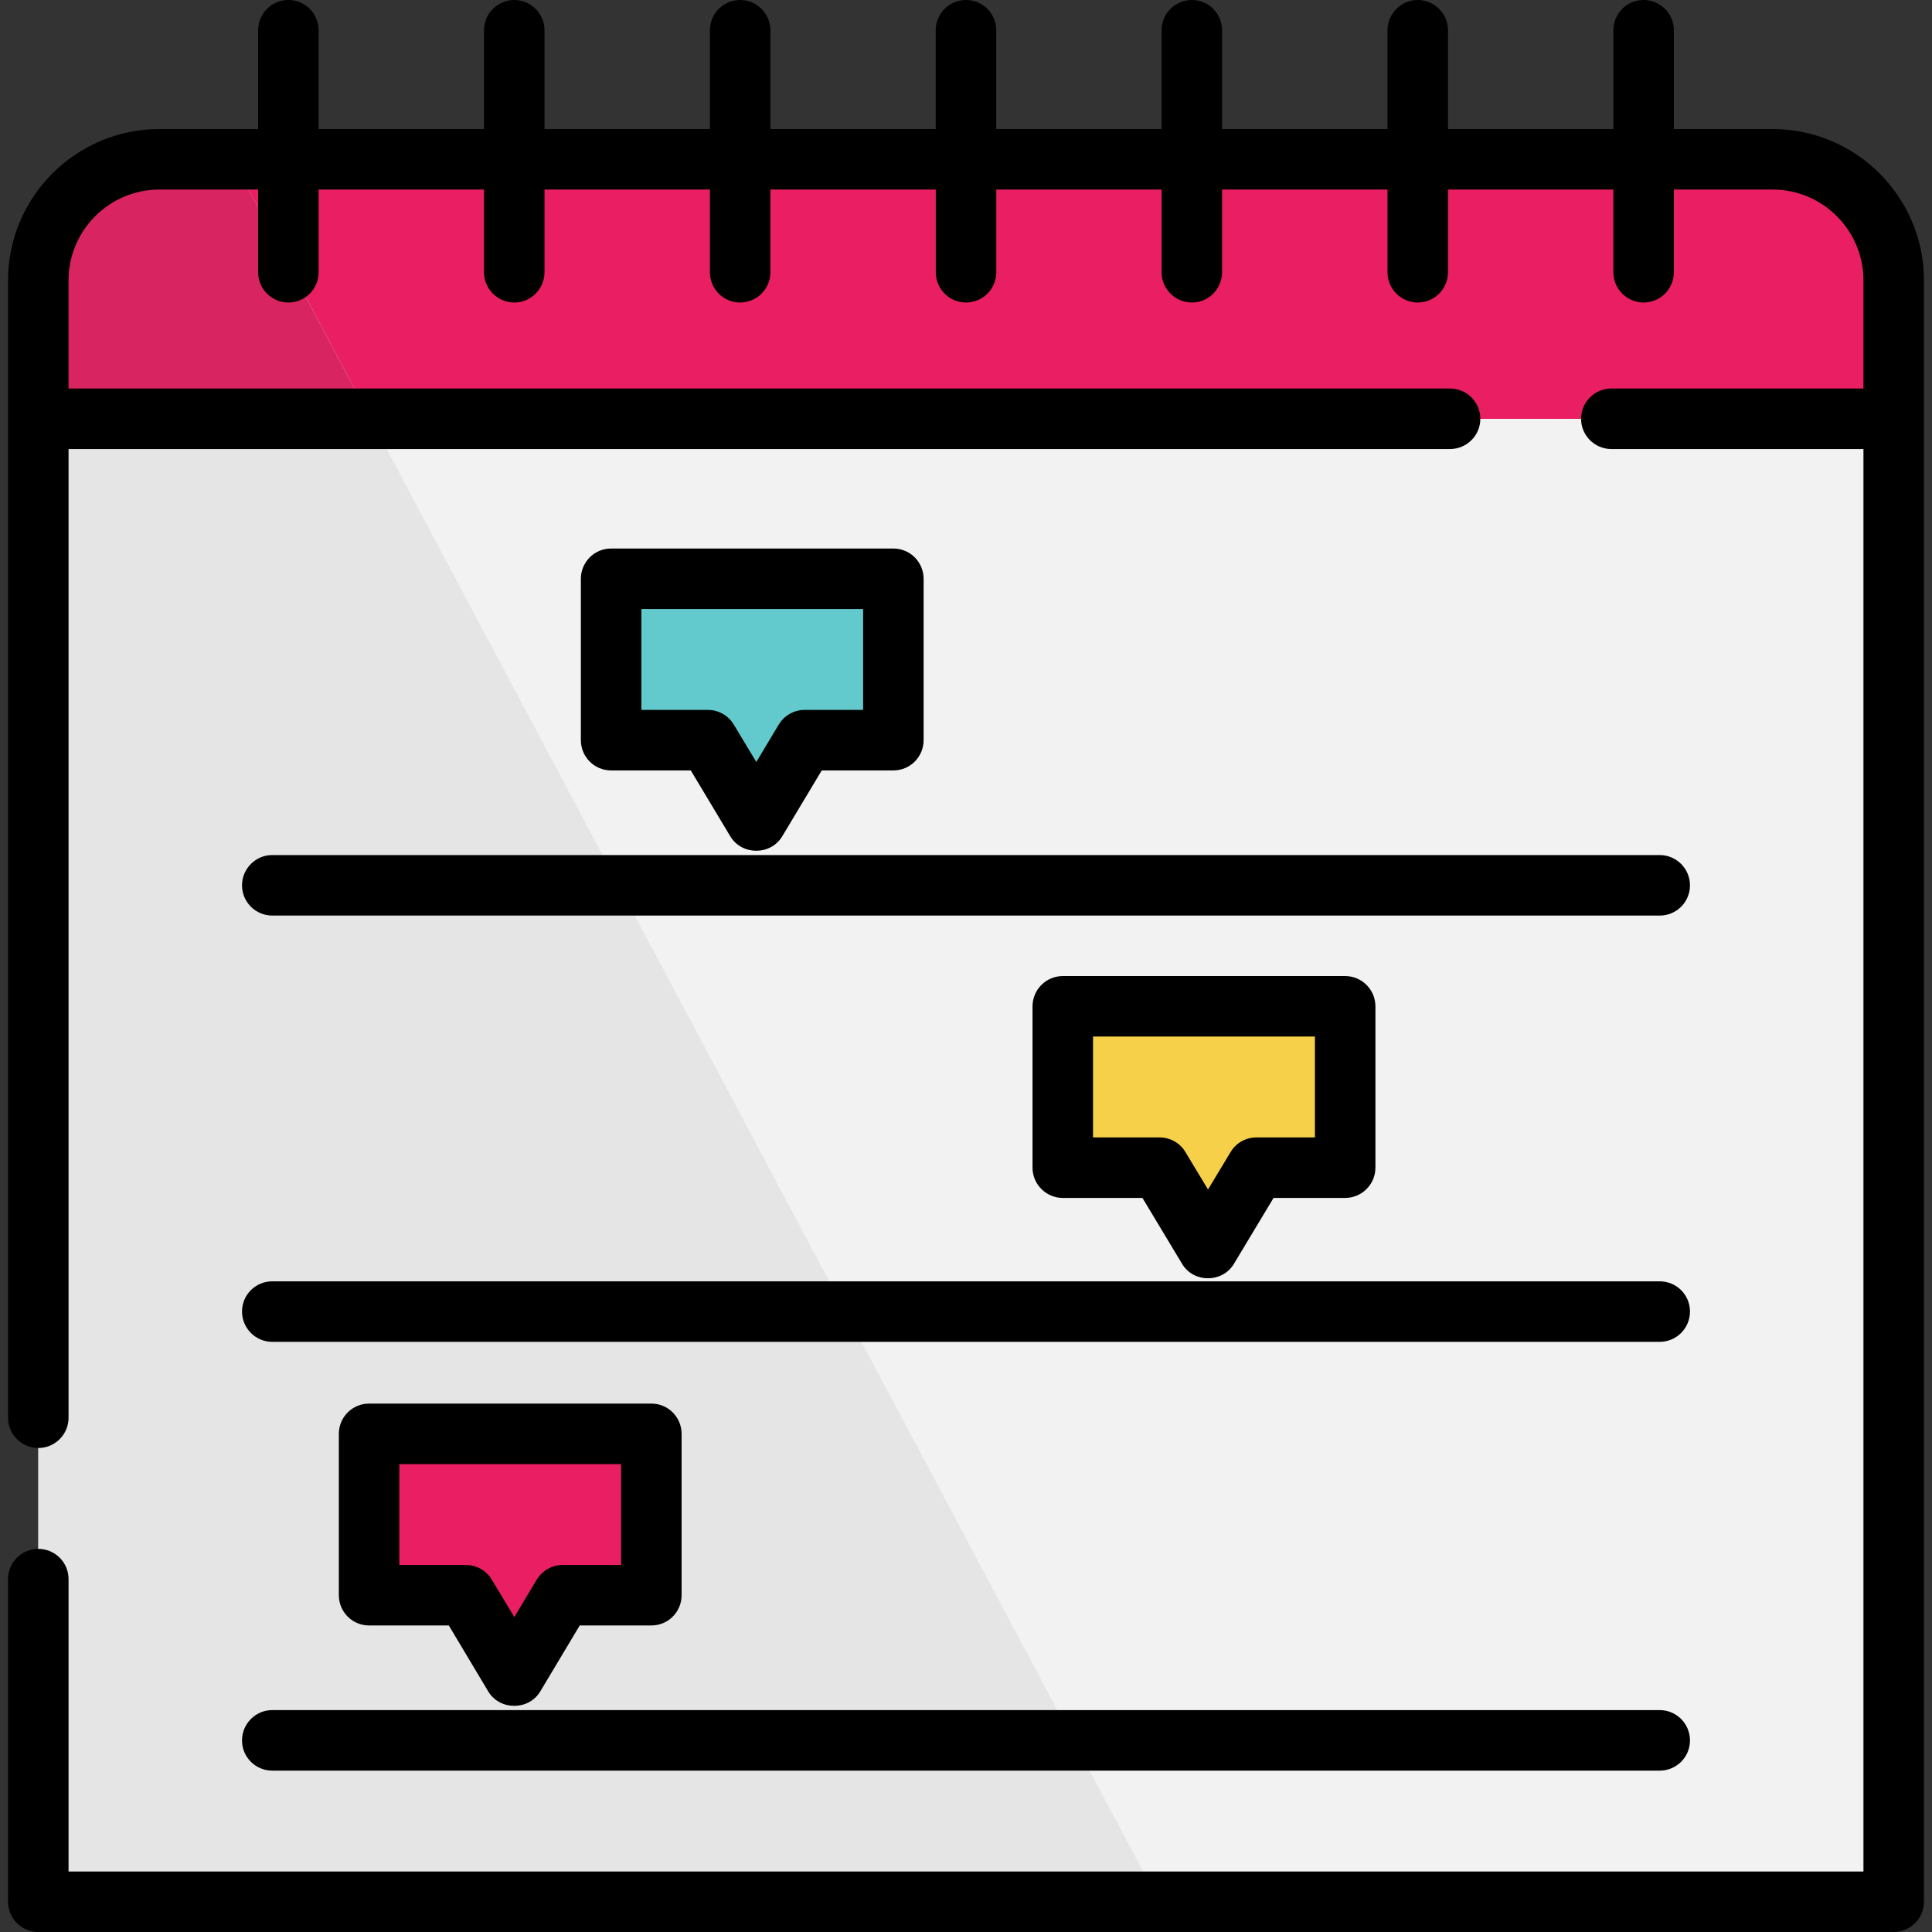 <?xml version="1.0" encoding="UTF-8"?>
<svg xmlns="http://www.w3.org/2000/svg" xmlns:xlink="http://www.w3.org/1999/xlink" width="60pt" height="60pt" viewBox="0 0 60 60" version="1.1">
<rect x="0" y="0" width="60" height="60" fill="#333333" stroke="none"/>
<g id="surface1">
<path style=" stroke:none;fill-rule:nonzero;fill:rgb(94.902%,94.902%,94.902%);fill-opacity:1;" d="M 58.809 59.059 L 1.191 59.059 L 1.191 8.707 C 1.191 6.629 2.871 4.949 4.949 4.949 L 55.051 4.949 C 57.129 4.949 58.809 6.629 58.809 8.707 Z M 58.809 59.059 "/>
<path style=" stroke:none;fill-rule:nonzero;fill:rgb(91.373%,11.765%,38.824%);fill-opacity:1;" d="M 58.809 8.707 C 58.809 6.629 57.129 4.949 55.051 4.949 L 4.949 4.949 C 2.871 4.949 1.191 6.629 1.191 8.707 L 1.191 13.008 L 58.809 13.008 Z M 58.809 8.707 "/>
<path style=" stroke:none;fill-rule:nonzero;fill:rgb(89.804%,89.804%,89.804%);fill-opacity:1;" d="M 4.949 4.949 C 2.871 4.949 1.191 6.629 1.191 8.707 L 1.191 59.059 L 36 59.059 L 7.223 4.949 Z M 4.949 4.949 "/>
<path style=" stroke:none;fill-rule:nonzero;fill:rgb(84.706%,14.51%,38.431%);fill-opacity:1;" d="M 7.223 4.949 L 4.949 4.949 C 2.871 4.949 1.191 6.629 1.191 8.707 L 1.191 13.008 L 11.508 13.008 Z M 7.223 4.949 "/>
<path style=" stroke:none;fill-rule:nonzero;fill:rgb(38.431%,78.824%,80%);fill-opacity:1;" d="M 18.977 17.977 L 18.977 22.984 L 21.984 22.984 L 23.488 25.492 L 24.988 22.984 L 27.746 22.984 L 27.746 17.977 Z M 18.977 17.977 "/>
<path style=" stroke:none;fill-rule:nonzero;fill:rgb(96.863%,81.569%,29.02%);fill-opacity:1;" d="M 33.008 31.254 L 33.008 36.262 L 36.012 36.262 L 37.516 38.77 L 39.02 36.262 L 41.773 36.262 L 41.773 31.254 Z M 33.008 31.254 "/>
<path style=" stroke:none;fill-rule:nonzero;fill:rgb(91.373%,11.765%,38.824%);fill-opacity:1;" d="M 11.461 44.531 L 11.461 49.539 L 14.469 49.539 L 15.973 52.047 L 17.473 49.539 L 20.23 49.539 L 20.23 44.531 Z M 11.461 44.531 "/>
<path style=" stroke:none;fill-rule:nonzero;fill:rgb(0%,0%,0%);fill-opacity:1;" d="M 55.051 4.008 L 51.984 4.008 L 51.984 0.941 C 51.984 0.422 51.562 0 51.043 0 C 50.523 0 50.105 0.422 50.105 0.941 L 50.105 4.008 L 44.969 4.008 L 44.969 0.941 C 44.969 0.422 44.547 0 44.027 0 C 43.512 0 43.09 0.422 43.09 0.941 L 43.09 4.008 L 37.953 4.008 L 37.953 0.941 C 37.953 0.422 37.535 0 37.016 0 C 36.496 0 36.074 0.422 36.074 0.941 L 36.074 4.008 L 30.938 4.008 L 30.938 0.941 C 30.941 0.422 30.52 0 30 0 C 29.48 0 29.059 0.422 29.059 0.941 L 29.059 4.008 L 23.926 4.008 L 23.926 0.941 C 23.926 0.422 23.504 0 22.984 0 C 22.465 0 22.047 0.422 22.047 0.941 L 22.047 4.008 L 16.91 4.008 L 16.91 0.941 C 16.91 0.422 16.488 0 15.969 0 C 15.453 0 15.031 0.422 15.031 0.941 L 15.031 4.008 L 9.895 4.008 L 9.895 0.941 C 9.895 0.422 9.477 0 8.957 0 C 8.438 0 8.016 0.422 8.016 0.941 L 8.016 4.008 L 4.949 4.008 C 2.359 4.008 0.25 6.117 0.25 8.707 L 0.25 44.031 C 0.25 44.547 0.672 44.969 1.191 44.969 C 1.707 44.969 2.129 44.547 2.129 44.031 L 2.129 13.945 L 45.031 13.945 C 45.551 13.945 45.973 13.523 45.973 13.008 C 45.973 12.488 45.551 12.066 45.031 12.066 L 2.129 12.066 L 2.129 8.707 C 2.129 7.152 3.395 5.887 4.949 5.887 L 8.016 5.887 L 8.016 8.453 C 8.016 8.973 8.438 9.395 8.957 9.395 C 9.477 9.395 9.895 8.973 9.895 8.453 L 9.895 5.887 L 15.031 5.887 L 15.031 8.453 C 15.031 8.973 15.453 9.395 15.973 9.395 C 16.488 9.395 16.91 8.973 16.91 8.453 L 16.91 5.887 L 22.047 5.887 L 22.047 8.453 C 22.047 8.973 22.465 9.395 22.984 9.395 C 23.504 9.395 23.926 8.973 23.926 8.453 L 23.926 5.887 L 29.062 5.887 L 29.062 8.453 C 29.062 8.973 29.48 9.395 30 9.395 C 30.52 9.395 30.941 8.973 30.941 8.453 L 30.941 5.887 L 36.074 5.887 L 36.074 8.453 C 36.074 8.973 36.496 9.395 37.016 9.395 C 37.535 9.395 37.953 8.973 37.953 8.453 L 37.953 5.887 L 43.09 5.887 L 43.09 8.453 C 43.09 8.973 43.512 9.395 44.031 9.395 C 44.547 9.395 44.969 8.973 44.969 8.453 L 44.969 5.887 L 50.105 5.887 L 50.105 8.453 C 50.105 8.973 50.527 9.395 51.043 9.395 C 51.562 9.395 51.984 8.973 51.984 8.453 L 51.984 5.887 L 55.055 5.887 C 56.605 5.887 57.871 7.152 57.871 8.707 L 57.871 12.066 L 50.043 12.066 C 49.523 12.066 49.102 12.488 49.102 13.008 C 49.102 13.523 49.523 13.945 50.043 13.945 L 57.871 13.945 L 57.871 58.121 L 2.129 58.121 L 2.129 49.039 C 2.129 48.52 1.707 48.102 1.191 48.102 C 0.672 48.102 0.25 48.52 0.25 49.039 L 0.25 59.062 C 0.25 59.578 0.672 60 1.191 60 L 58.809 60 C 59.328 60 59.75 59.578 59.75 59.062 L 59.75 8.707 C 59.75 6.117 57.641 4.008 55.051 4.008 Z M 55.051 4.008 "/>
<path style=" stroke:none;fill-rule:nonzero;fill:rgb(0%,0%,0%);fill-opacity:1;" d="M 7.516 27.496 C 7.516 28.012 7.938 28.434 8.457 28.434 L 51.547 28.434 C 52.062 28.434 52.484 28.016 52.484 27.496 C 52.484 26.977 52.062 26.555 51.547 26.555 L 8.453 26.555 C 7.938 26.555 7.516 26.977 7.516 27.496 Z M 7.516 27.496 "/>
<path style=" stroke:none;fill-rule:nonzero;fill:rgb(0%,0%,0%);fill-opacity:1;" d="M 21.453 23.926 L 22.68 25.973 C 23.039 26.57 23.934 26.57 24.293 25.973 L 25.52 23.926 L 27.746 23.926 C 28.266 23.926 28.684 23.504 28.684 22.984 L 28.684 17.977 C 28.684 17.457 28.266 17.035 27.746 17.035 L 18.977 17.035 C 18.457 17.035 18.039 17.457 18.039 17.977 L 18.039 22.984 C 18.039 23.504 18.457 23.926 18.977 23.926 Z M 19.918 18.914 L 26.805 18.914 L 26.805 22.047 L 24.988 22.047 C 24.66 22.047 24.355 22.219 24.184 22.504 L 23.488 23.664 L 22.789 22.504 C 22.621 22.219 22.312 22.047 21.984 22.047 L 19.918 22.047 Z M 19.918 18.914 "/>
<path style=" stroke:none;fill-rule:nonzero;fill:rgb(0%,0%,0%);fill-opacity:1;" d="M 8.453 41.672 L 51.547 41.672 C 52.062 41.672 52.484 41.25 52.484 40.73 C 52.484 40.211 52.062 39.793 51.547 39.793 L 8.453 39.793 C 7.938 39.793 7.516 40.211 7.516 40.73 C 7.516 41.25 7.938 41.672 8.453 41.672 Z M 8.453 41.672 "/>
<path style=" stroke:none;fill-rule:nonzero;fill:rgb(0%,0%,0%);fill-opacity:1;" d="M 33.008 30.312 C 32.488 30.312 32.066 30.734 32.066 31.254 L 32.066 36.262 C 32.066 36.781 32.488 37.203 33.008 37.203 L 35.48 37.203 L 36.711 39.25 C 37.066 39.848 37.961 39.848 38.32 39.25 L 39.551 37.203 L 41.773 37.203 C 42.293 37.203 42.715 36.781 42.715 36.262 L 42.715 31.254 C 42.715 30.734 42.293 30.312 41.773 30.312 Z M 40.836 35.324 L 39.02 35.324 C 38.688 35.324 38.383 35.496 38.215 35.781 L 37.516 36.941 L 36.816 35.781 C 36.648 35.496 36.344 35.324 36.012 35.324 L 33.945 35.324 L 33.945 32.191 L 40.836 32.191 Z M 40.836 35.324 "/>
<path style=" stroke:none;fill-rule:nonzero;fill:rgb(0%,0%,0%);fill-opacity:1;" d="M 8.453 54.988 L 51.547 54.988 C 52.062 54.988 52.484 54.57 52.484 54.051 C 52.484 53.531 52.062 53.109 51.547 53.109 L 8.453 53.109 C 7.938 53.109 7.516 53.531 7.516 54.051 C 7.516 54.57 7.938 54.988 8.453 54.988 Z M 8.453 54.988 "/>
<path style=" stroke:none;fill-rule:nonzero;fill:rgb(0%,0%,0%);fill-opacity:1;" d="M 11.461 43.59 C 10.941 43.59 10.523 44.012 10.523 44.531 L 10.523 49.539 C 10.523 50.059 10.941 50.48 11.461 50.48 L 13.938 50.48 L 15.164 52.531 C 15.523 53.125 16.418 53.125 16.777 52.531 L 18.004 50.48 L 20.23 50.48 C 20.75 50.48 21.168 50.059 21.168 49.539 L 21.168 44.531 C 21.168 44.012 20.75 43.59 20.23 43.59 Z M 19.289 48.602 L 17.473 48.602 C 17.145 48.602 16.84 48.773 16.668 49.059 L 15.973 50.219 L 15.273 49.059 C 15.105 48.773 14.797 48.602 14.469 48.602 L 12.402 48.602 L 12.402 45.469 L 19.289 45.469 Z M 19.289 48.602 "/>
</g>
</svg>
